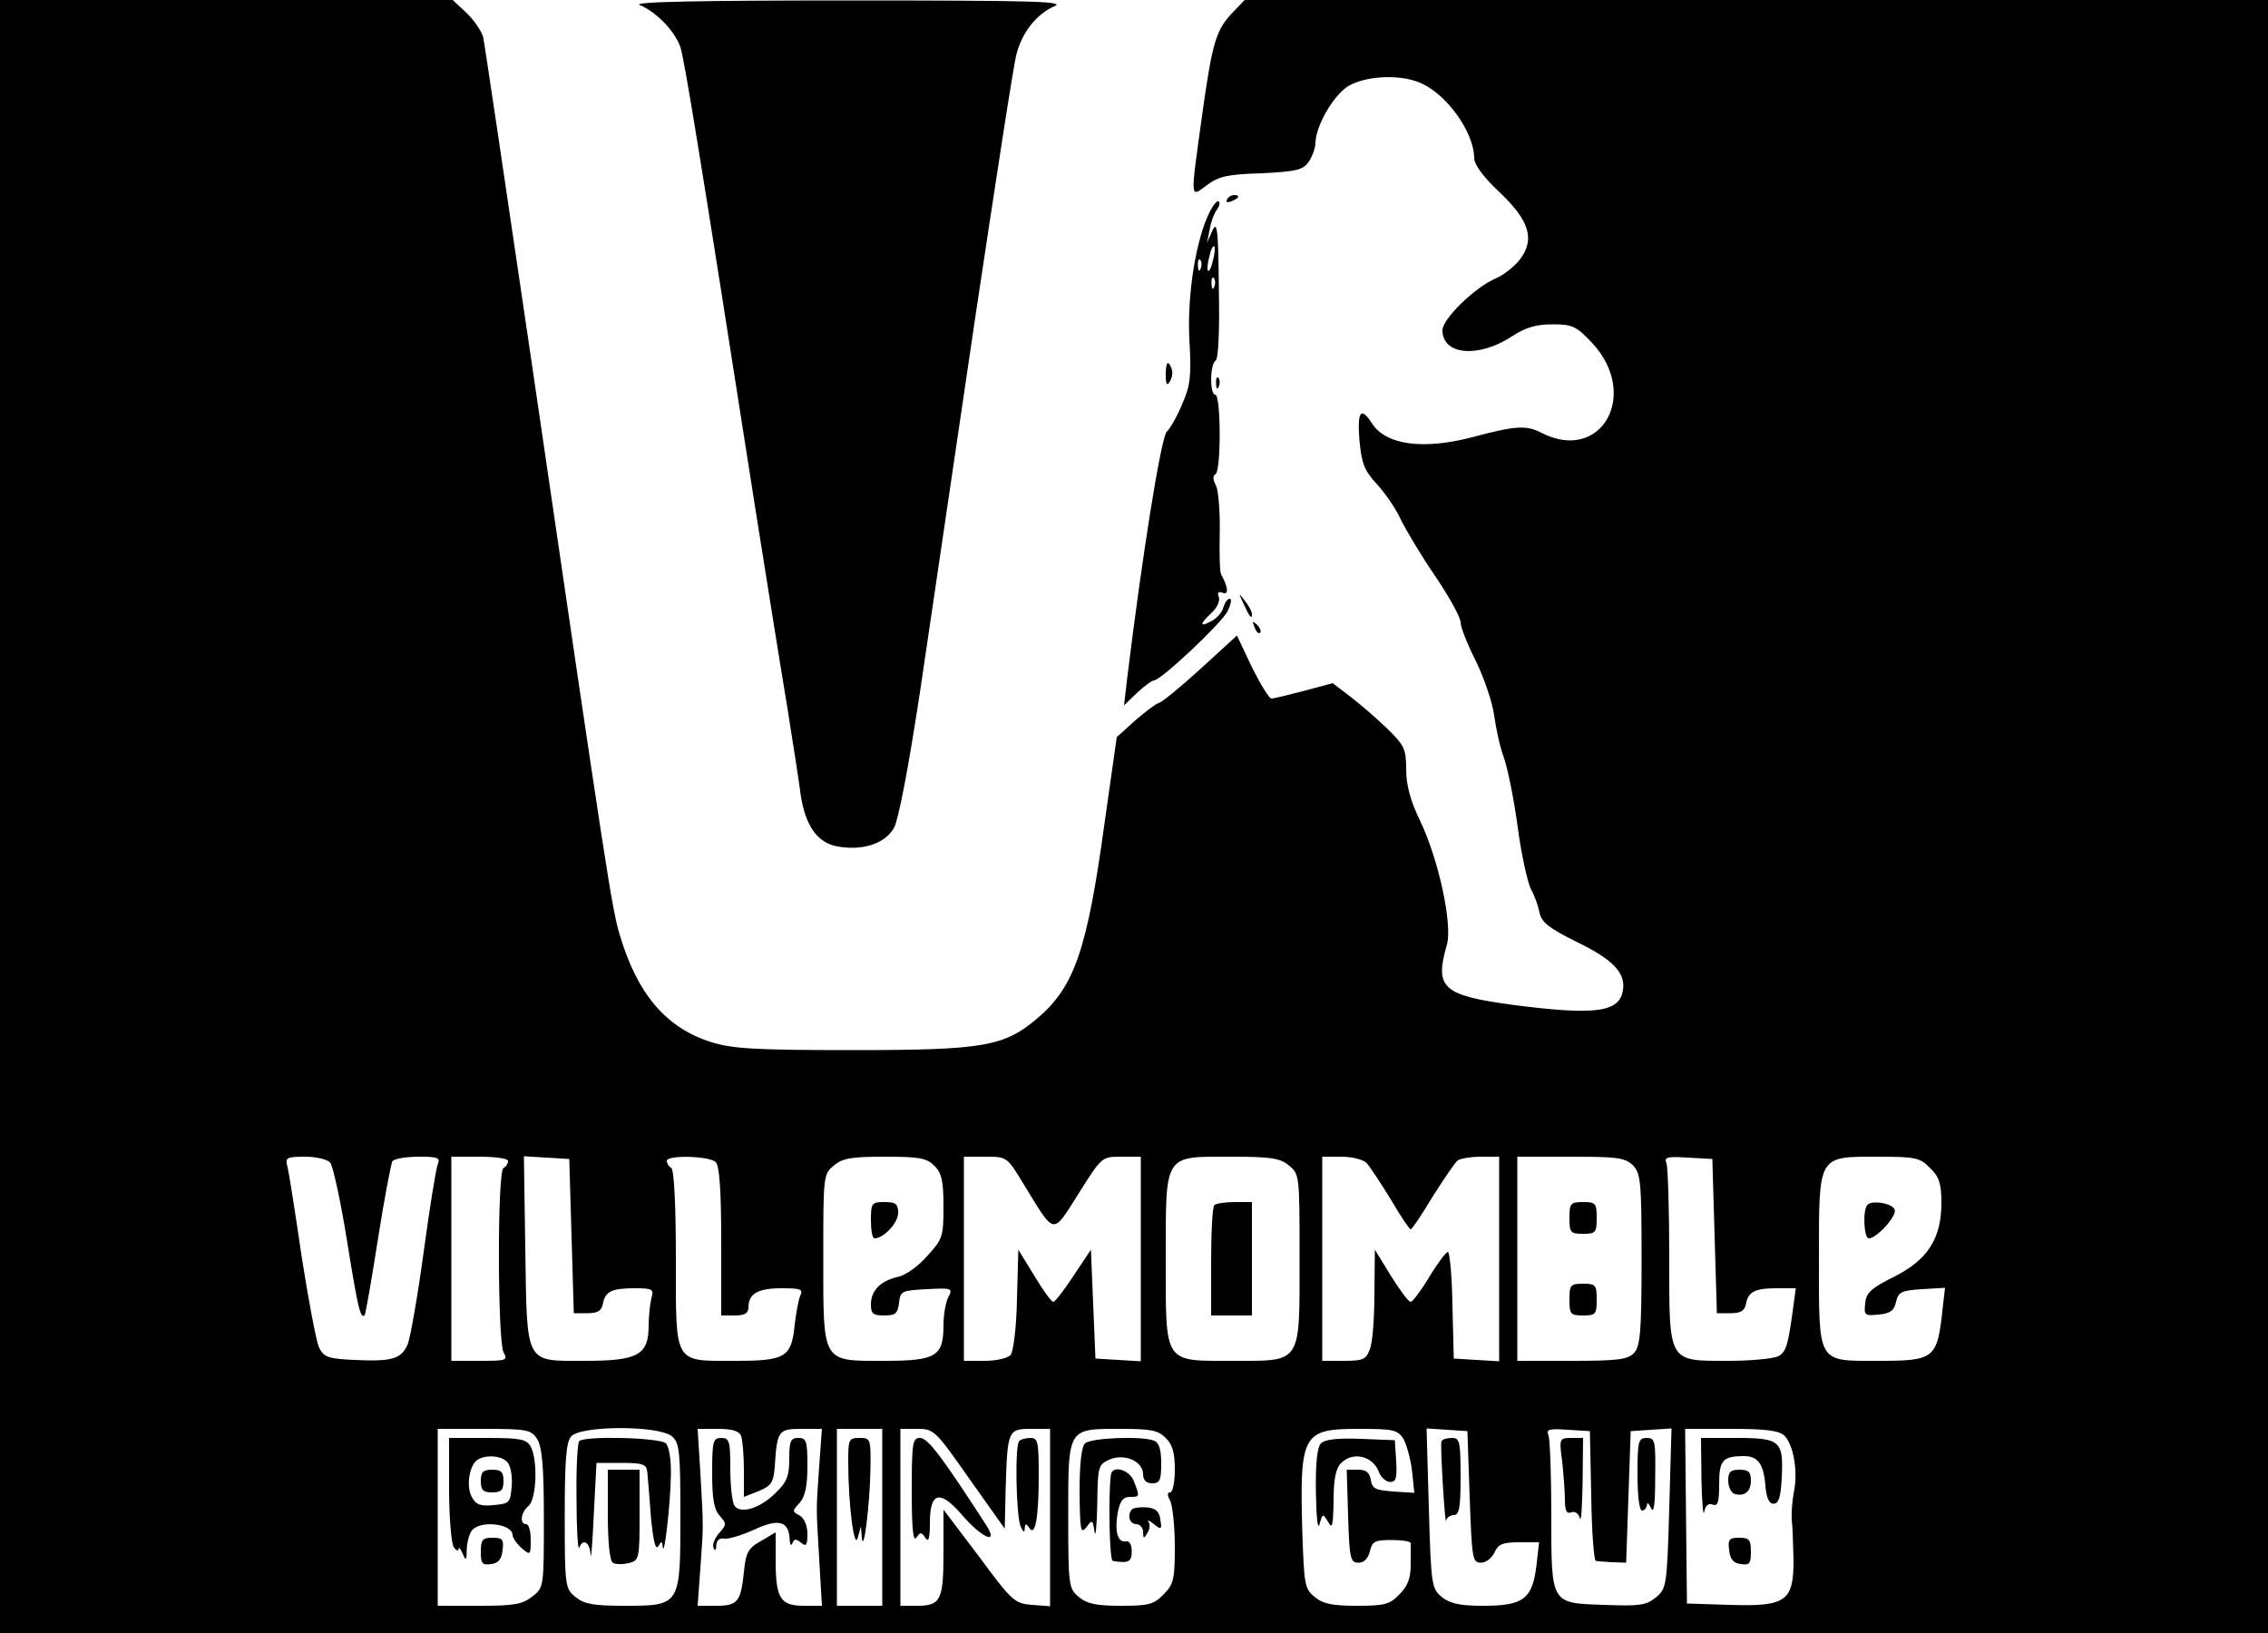 <?xml version="1.0" standalone="no"?>
<!DOCTYPE svg PUBLIC "-//W3C//DTD SVG 20010904//EN"
 "http://www.w3.org/TR/2001/REC-SVG-20010904/DTD/svg10.dtd">
<svg version="1.0" xmlns="http://www.w3.org/2000/svg"
 width="500pt" height="360pt" viewBox="0 0 500 360"
 preserveAspectRatio="xMidYMid meet">

<g transform="translate(0,360) scale(0.1,-0.1)"
fill="#000000" stroke="none">
<path d="M0 1800 l0 -1800 2500 0 2500 0 0 1800 0 1800 -1128 0 -1128 0 -26
-27 c-37 -39 -45 -63 -68 -228 -26 -189 -27 -181 11 -153 25 19 46 24 120 26
77 4 91 7 104 25 8 12 15 31 15 42 1 38 39 104 72 125 37 22 109 27 155 9 59
-22 122 -108 123 -167 0 -15 20 -42 55 -75 67 -63 80 -105 45 -150 -12 -15
-36 -34 -53 -41 -45 -19 -117 -89 -117 -114 0 -55 80 -62 154 -13 29 19 53 26
88 26 45 0 53 -4 88 -41 106 -114 20 -266 -112 -198 -33 17 -56 16 -153 -10
-108 -28 -189 -17 -220 30 -25 39 -33 28 -28 -37 5 -52 11 -67 40 -98 18 -20
42 -55 52 -78 11 -22 44 -78 75 -123 31 -46 56 -91 56 -102 0 -10 15 -49 34
-86 18 -37 36 -90 40 -119 4 -29 13 -71 22 -95 8 -23 22 -92 30 -152 8 -61 22
-122 29 -136 8 -14 16 -37 19 -52 5 -22 21 -34 81 -64 79 -38 109 -68 103
-106 -7 -50 -60 -57 -245 -33 -153 21 -171 37 -143 133 12 45 -18 186 -59 272
-22 45 -31 80 -31 114 0 45 -4 53 -43 91 -24 23 -60 54 -81 70 l-38 29 -63
-17 c-35 -9 -67 -17 -72 -17 -5 0 -24 31 -43 69 l-33 70 -82 -75 c-45 -41 -86
-74 -91 -74 -5 -1 -28 -18 -51 -38 l-41 -37 -27 -190 c-38 -277 -66 -360 -147
-429 -74 -63 -118 -71 -408 -71 -213 0 -264 3 -310 17 -101 31 -165 106 -204
238 -17 57 -28 126 -196 1275 -55 374 -102 691 -105 704 -4 13 -20 37 -37 53
l-30 28 -499 0 -499 0 0 -1800z m728 -763 c6 -7 23 -85 37 -172 24 -150 30
-174 39 -164 2 2 15 77 29 166 14 90 29 167 32 173 3 5 29 10 57 10 44 0 49
-2 43 -17 -4 -10 -18 -97 -31 -193 -13 -96 -29 -187 -35 -203 -14 -33 -34 -39
-119 -35 -58 3 -66 6 -77 28 -6 14 -23 104 -38 200 -14 96 -28 185 -31 197 -6
21 -3 23 39 23 24 0 49 -6 55 -13z m392 4 c0 -6 -4 -13 -10 -16 -14 -8 -13
-380 0 -406 10 -18 7 -19 -52 -19 l-63 0 0 225 0 225 63 0 c34 0 62 -4 62 -9z
m140 -166 l5 -170 30 0 c22 0 31 5 34 20 5 28 19 35 70 35 40 0 43 -2 37 -22
-3 -13 -6 -40 -6 -60 0 -65 -23 -78 -140 -78 -134 0 -128 -11 -132 248 l-3
203 50 -3 50 -3 5 -170z m318 163 c8 -8 12 -62 12 -175 l0 -163 30 0 c22 0 30
5 30 18 0 30 21 42 73 42 43 0 48 -2 41 -17 -4 -10 -9 -38 -12 -63 -7 -72 -20
-80 -130 -80 -138 0 -132 -11 -132 226 0 118 -4 195 -10 199 -5 3 -10 10 -10
16 0 13 94 11 108 -3z m482 -8 c16 -16 20 -33 20 -90 0 -66 -2 -72 -36 -109
-19 -22 -48 -43 -65 -46 -38 -9 -59 -30 -59 -61 0 -20 5 -24 29 -24 25 0 30 4
33 28 3 26 6 27 61 30 55 3 58 2 48 -17 -6 -11 -11 -39 -11 -62 0 -69 -16 -79
-130 -79 -139 0 -135 -7 -135 227 0 182 0 185 24 204 19 16 39 19 112 19 76 0
92 -3 109 -20z m197 -41 c70 -114 62 -113 121 -20 51 81 51 81 94 81 l43 0 0
-225 0 -226 -50 3 -50 3 -5 120 -5 120 -38 -57 c-21 -32 -41 -58 -45 -58 -4 0
-23 26 -42 58 l-35 57 -3 -109 c-1 -61 -8 -116 -14 -123 -6 -7 -31 -13 -57
-13 l-46 0 0 225 0 225 47 0 c48 0 48 0 85 -61z m584 42 c24 -19 24 -22 24
-204 0 -236 6 -227 -147 -227 -154 0 -148 -9 -148 225 0 234 -5 225 144 225
87 0 108 -3 127 -19z m172 5 c7 -8 31 -44 53 -80 21 -36 41 -66 44 -66 3 0 25
33 49 73 25 39 49 75 55 79 6 4 29 8 51 8 l40 0 0 -225 0 -226 -50 3 -50 3 -3
118 c-1 64 -6 117 -10 117 -4 0 -23 -25 -41 -55 -18 -30 -37 -55 -41 -55 -5 0
-24 26 -44 58 l-35 57 -1 -97 c0 -53 -4 -108 -10 -122 -8 -23 -15 -26 -57 -26
l-48 0 0 225 0 225 42 0 c23 0 48 -6 56 -14z m587 -5 c17 -18 19 -35 19 -208
0 -158 -3 -190 -16 -205 -14 -15 -34 -18 -137 -18 l-121 0 0 225 0 225 118 0
c103 0 119 -2 137 -19z m180 -156 l5 -170 30 0 c22 0 31 5 34 20 5 27 19 35
68 35 l42 0 -5 -37 c-12 -90 -16 -103 -34 -113 -10 -5 -59 -10 -109 -10 -135
0 -131 -6 -131 229 0 104 -3 197 -6 206 -6 14 1 16 47 13 l54 -3 5 -170z m475
150 c20 -19 25 -34 25 -77 0 -79 -31 -126 -105 -163 -50 -25 -61 -35 -63 -58
-3 -27 -1 -28 29 -25 26 2 35 9 39 28 5 22 12 25 57 28 l51 3 -5 -43 c-12
-114 -17 -118 -143 -118 -135 0 -130 -8 -130 227 0 228 -3 223 130 223 83 0
93 -2 115 -25z m-3071 -597 c11 -18 15 -59 15 -175 0 -152 0 -153 -26 -173
-22 -17 -40 -20 -117 -20 l-91 0 0 195 0 195 102 0 c95 0 104 -2 117 -22z
m298 5 c16 -14 18 -34 18 -175 0 -198 0 -198 -124 -198 -68 0 -88 4 -107 19
-23 19 -24 23 -24 179 0 120 3 163 14 175 20 25 196 25 223 0z m152 1 c3 -9 6
-42 6 -75 l0 -59 33 13 c28 12 32 19 35 53 5 80 8 84 58 84 l46 0 -6 -82 c-7
-103 -7 -84 0 -205 l6 -103 -40 0 c-52 0 -62 17 -62 100 l0 62 -32 -19 c-29
-16 -34 -26 -38 -69 -7 -66 -14 -74 -62 -74 l-40 0 6 83 c7 97 7 87 0 210 l-6
97 45 0 c32 0 47 -5 51 -16z m311 -179 l0 -195 -50 0 -50 0 0 195 0 195 50 0
50 0 0 -195z m192 85 l78 -110 2 87 c4 130 5 133 56 133 l42 0 0 -195 0 -196
-40 3 c-38 3 -44 8 -117 107 l-78 103 0 -94 c0 -106 -6 -118 -59 -118 l-36 0
0 195 0 195 37 0 c37 0 40 -3 115 -110z m433 90 c15 -15 20 -33 20 -70 0 -28
-5 -50 -10 -50 -7 0 -7 -6 0 -19 5 -11 10 -56 10 -101 0 -73 -3 -83 -25 -105
-21 -22 -33 -25 -93 -25 -54 0 -75 4 -93 19 -23 19 -24 23 -24 181 0 194 -2
190 117 190 65 0 81 -3 98 -20z m524 -2 c7 -13 16 -45 19 -71 l5 -48 -47 3
c-39 3 -46 6 -49 26 -3 16 -10 22 -28 22 l-25 0 3 -102 c3 -95 5 -103 23 -103
12 0 21 9 25 25 5 22 11 25 48 25 23 0 42 -3 42 -7 0 -5 0 -26 0 -48 0 -30 -7
-47 -25 -65 -21 -22 -33 -25 -93 -25 -54 0 -75 4 -93 19 -23 18 -24 27 -28
146 -6 214 1 225 124 225 77 0 86 -2 99 -22z m146 -128 c5 -137 6 -145 25
-145 11 0 24 10 30 23 8 18 18 22 54 22 l44 0 -6 -53 c-9 -72 -29 -87 -117
-87 -52 0 -73 5 -91 19 -23 19 -24 25 -29 196 l-5 176 45 -3 45 -3 5 -145z
m268 3 c1 -79 6 -143 10 -144 4 -1 21 -2 37 -3 l30 -1 5 145 5 145 45 3 45 3
-5 -176 c-5 -173 -6 -177 -30 -197 -21 -17 -36 -19 -113 -16 -119 4 -117 0
-117 199 0 87 -3 165 -6 174 -6 14 0 16 42 13 l49 -3 3 -142z m426 132 c20
-21 30 -78 21 -123 -4 -20 -6 -48 -5 -62 2 -14 3 -54 4 -89 0 -91 -16 -103
-141 -99 l-94 3 -2 193 -2 192 102 0 c78 0 105 -4 117 -15z"/>
<path d="M1920 910 c0 -22 3 -40 8 -40 20 0 52 34 52 56 0 20 -5 24 -30 24
-28 0 -30 -2 -30 -40z"/>
<path d="M2677 943 c-4 -3 -7 -60 -7 -125 l0 -118 45 0 45 0 0 125 0 125 -38
0 c-21 0 -42 -3 -45 -7z"/>
<path d="M3460 915 c0 -32 2 -35 30 -35 28 0 30 3 30 35 0 32 -2 35 -30 35
-28 0 -30 -3 -30 -35z"/>
<path d="M3460 735 c0 -32 2 -35 30 -35 28 0 30 3 30 35 0 32 -2 35 -30 35
-28 0 -30 -3 -30 -35z"/>
<path d="M4117 944 c-11 -11 -8 -74 3 -74 17 0 62 49 57 63 -4 14 -49 22 -60
11z"/>
<path d="M990 318 c0 -62 5 -120 10 -128 5 -8 10 -10 11 -5 0 6 4 1 9 -10 7
-17 9 -16 9 11 1 16 6 35 13 42 21 21 88 12 88 -12 0 -6 9 -19 20 -29 19 -16
20 -16 20 18 0 19 -4 35 -10 35 -15 0 -12 26 5 40 18 15 21 101 5 131 -9 16
-22 19 -95 19 l-85 0 0 -112z m129 58 c7 -8 11 -32 9 -53 -3 -36 -5 -38 -40
-41 -29 -3 -39 1 -48 18 -13 24 -5 71 13 82 19 12 54 9 66 -6z"/>
<path d="M1060 335 c0 -20 5 -25 25 -25 20 0 25 5 25 25 0 20 -5 25 -25 25
-20 0 -25 -5 -25 -25z"/>
<path d="M1060 179 c0 -26 3 -30 23 -27 16 2 23 11 25 31 3 23 0 27 -22 27
-22 0 -26 -4 -26 -31z"/>
<path d="M1277 423 c-4 -3 -7 -61 -6 -127 0 -67 3 -115 6 -108 8 21 23 13 25
-15 1 -16 4 24 7 87 l6 115 55 0 c48 0 55 -3 57 -20 1 -11 5 -56 8 -99 5 -52
10 -74 16 -65 7 12 9 12 10 -1 3 -28 17 94 18 156 1 35 -4 65 -11 72 -13 13
-179 17 -191 5z"/>
<path d="M1340 261 c0 -59 4 -102 11 -106 5 -4 21 -4 35 -1 23 6 24 9 24 106
l0 100 -35 0 -35 0 0 -99z"/>
<path d="M1570 353 c0 -57 4 -81 17 -95 15 -17 15 -19 -1 -37 -10 -11 -16 -26
-13 -33 3 -8 6 -6 6 5 1 12 7 17 19 15 9 -1 39 8 65 20 54 25 76 19 78 -22 0
-11 3 -15 6 -8 4 10 8 10 19 1 11 -9 14 -6 14 19 0 19 -7 35 -17 41 -17 9 -17
10 0 28 12 14 17 37 17 81 0 55 -2 62 -20 62 -17 0 -20 -7 -20 -46 0 -37 -5
-51 -29 -74 -34 -35 -79 -49 -92 -29 -5 8 -9 44 -9 82 0 60 -2 67 -20 67 -18
0 -20 -7 -20 -77z"/>
<path d="M1870 378 c0 -94 13 -196 21 -168 l7 25 2 -25 c4 -38 18 76 19 153 1
65 0 67 -24 67 -24 0 -25 -3 -25 -52z"/>
<path d="M2010 313 c0 -81 3 -113 10 -103 9 13 11 13 20 0 7 -11 10 -2 10 33
0 68 22 74 71 17 44 -51 82 -67 53 -22 -100 155 -129 192 -146 192 -16 0 -18
-10 -18 -117z"/>
<path d="M2247 423 c-10 -9 -7 -164 3 -188 6 -13 9 -15 9 -5 1 12 3 12 10 2
13 -21 21 21 21 116 0 73 -2 82 -18 82 -10 0 -22 -3 -25 -7z"/>
<path d="M2392 418 c-8 -8 -12 -46 -12 -107 1 -84 2 -94 15 -78 13 18 14 17
18 -10 2 -15 5 11 6 60 1 83 2 88 26 99 33 15 75 -3 75 -32 0 -13 7 -20 20
-20 17 0 20 7 20 44 0 31 -5 46 -16 50 -28 11 -140 6 -152 -6z"/>
<path d="M2449 348 c-6 -47 -3 -188 4 -189 35 -6 42 -2 42 21 0 15 -5 24 -13
22 -18 -3 -25 22 -18 63 5 26 12 35 26 35 23 0 23 0 10 34 -10 27 -49 37 -51
14z"/>
<path d="M2496 273 c-12 -12 -6 -33 9 -33 8 0 15 -8 15 -17 0 -15 2 -16 9 -3
6 8 7 19 3 25 -3 5 2 3 12 -5 16 -13 18 -12 14 10 -2 18 -10 25 -30 27 -14 1
-29 -1 -32 -4z"/>
<path d="M2912 418 c-8 -8 -12 -44 -11 -107 1 -56 4 -86 8 -71 7 24 7 24 19 5
9 -17 11 -9 12 47 0 47 5 71 16 82 26 27 70 17 84 -19 4 -12 16 -22 25 -22 13
0 15 9 13 46 l-3 46 -75 3 c-50 2 -79 -1 -88 -10z"/>
<path d="M3178 423 c-2 -5 0 -48 3 -98 3 -49 6 -84 7 -77 1 6 9 12 17 12 12 0
15 16 15 85 0 77 -2 85 -19 85 -11 0 -21 -3 -23 -7z"/>
<path d="M3444 378 c3 -29 6 -67 6 -85 0 -24 4 -31 14 -27 8 3 16 -2 19 -13 3
-10 5 26 6 80 l1 97 -26 0 c-26 0 -27 -1 -20 -52z"/>
<path d="M3610 350 c0 -47 4 -80 10 -80 6 0 10 6 11 13 0 6 4 3 9 -8 6 -13 9
9 9 68 1 81 0 87 -19 87 -18 0 -20 -7 -20 -80z"/>
<path d="M3751 338 c1 -51 4 -83 6 -71 3 14 9 20 19 16 11 -4 14 5 14 45 0 53
8 62 55 62 30 0 43 -17 47 -65 2 -27 8 -40 18 -40 11 0 16 14 18 58 4 80 -3
87 -99 87 l-79 0 1 -92z"/>
<path d="M3810 336 c0 -13 6 -26 13 -29 22 -7 37 4 37 29 0 19 -5 24 -25 24
-20 0 -25 -5 -25 -24z"/>
<path d="M3812 183 c2 -20 9 -29 26 -31 19 -3 22 1 22 27 0 27 -4 31 -26 31
-22 0 -25 -4 -22 -27z"/>
<path d="M1410 3589 c37 -15 78 -58 90 -93 9 -28 43 -235 165 -1016 25 -157
56 -352 70 -435 13 -82 27 -171 30 -196 10 -69 37 -107 81 -115 56 -10 105 6
125 41 10 19 32 133 58 305 22 151 77 520 121 820 45 300 85 561 91 581 12 47
44 88 83 105 27 11 -40 13 -454 13 -332 0 -477 -3 -460 -10z"/>
<path d="M2705 3160 c-3 -6 1 -7 9 -4 18 7 21 14 7 14 -6 0 -13 -4 -16 -10z"/>
<path d="M2667 3133 c-30 -59 -50 -181 -45 -281 5 -81 2 -102 -15 -141 -10
-25 -26 -54 -35 -63 -13 -16 -54 -273 -87 -543 l-7 -60 29 28 c16 15 33 27 37
27 15 0 148 125 162 152 8 16 10 28 5 28 -5 0 -11 -9 -14 -19 -2 -10 -14 -24
-26 -30 -27 -15 -27 -7 0 18 12 11 19 26 16 35 -4 10 -1 13 9 9 13 -5 12 12
-4 41 -3 5 -4 46 -3 92 1 46 -3 92 -8 103 -7 13 -8 22 -1 26 12 8 12 175 -1
175 -12 0 -12 67 1 75 6 4 9 67 7 160 -1 130 -4 149 -14 127 l-12 -27 6 30 c3
17 10 36 16 43 5 7 7 15 4 18 -3 3 -12 -7 -20 -23z m7 -107 c-3 -15 -8 -25
-11 -23 -2 3 -1 17 3 31 3 15 8 25 11 23 2 -3 1 -17 -3 -31z m-27 -18 c-3 -8
-6 -5 -6 6 -1 11 2 17 5 13 3 -3 4 -12 1 -19z m30 -40 c-3 -8 -6 -5 -6 6 -1
11 2 17 5 13 3 -3 4 -12 1 -19z"/>
<path d="M2570 2773 c0 -21 3 -24 9 -14 5 8 7 20 4 28 -8 21 -13 15 -13 -14z"/>
<path d="M2681 2754 c0 -11 3 -14 6 -6 3 7 2 16 -1 19 -3 4 -6 -2 -5 -13z"/>
<path d="M2741 2270 c14 -31 19 -36 19 -24 0 6 -7 19 -16 30 -14 18 -14 18 -3
-6z"/>
<path d="M2766 2217 c3 -10 9 -15 12 -12 3 3 0 11 -7 18 -10 9 -11 8 -5 -6z"/>
</g>
</svg>
